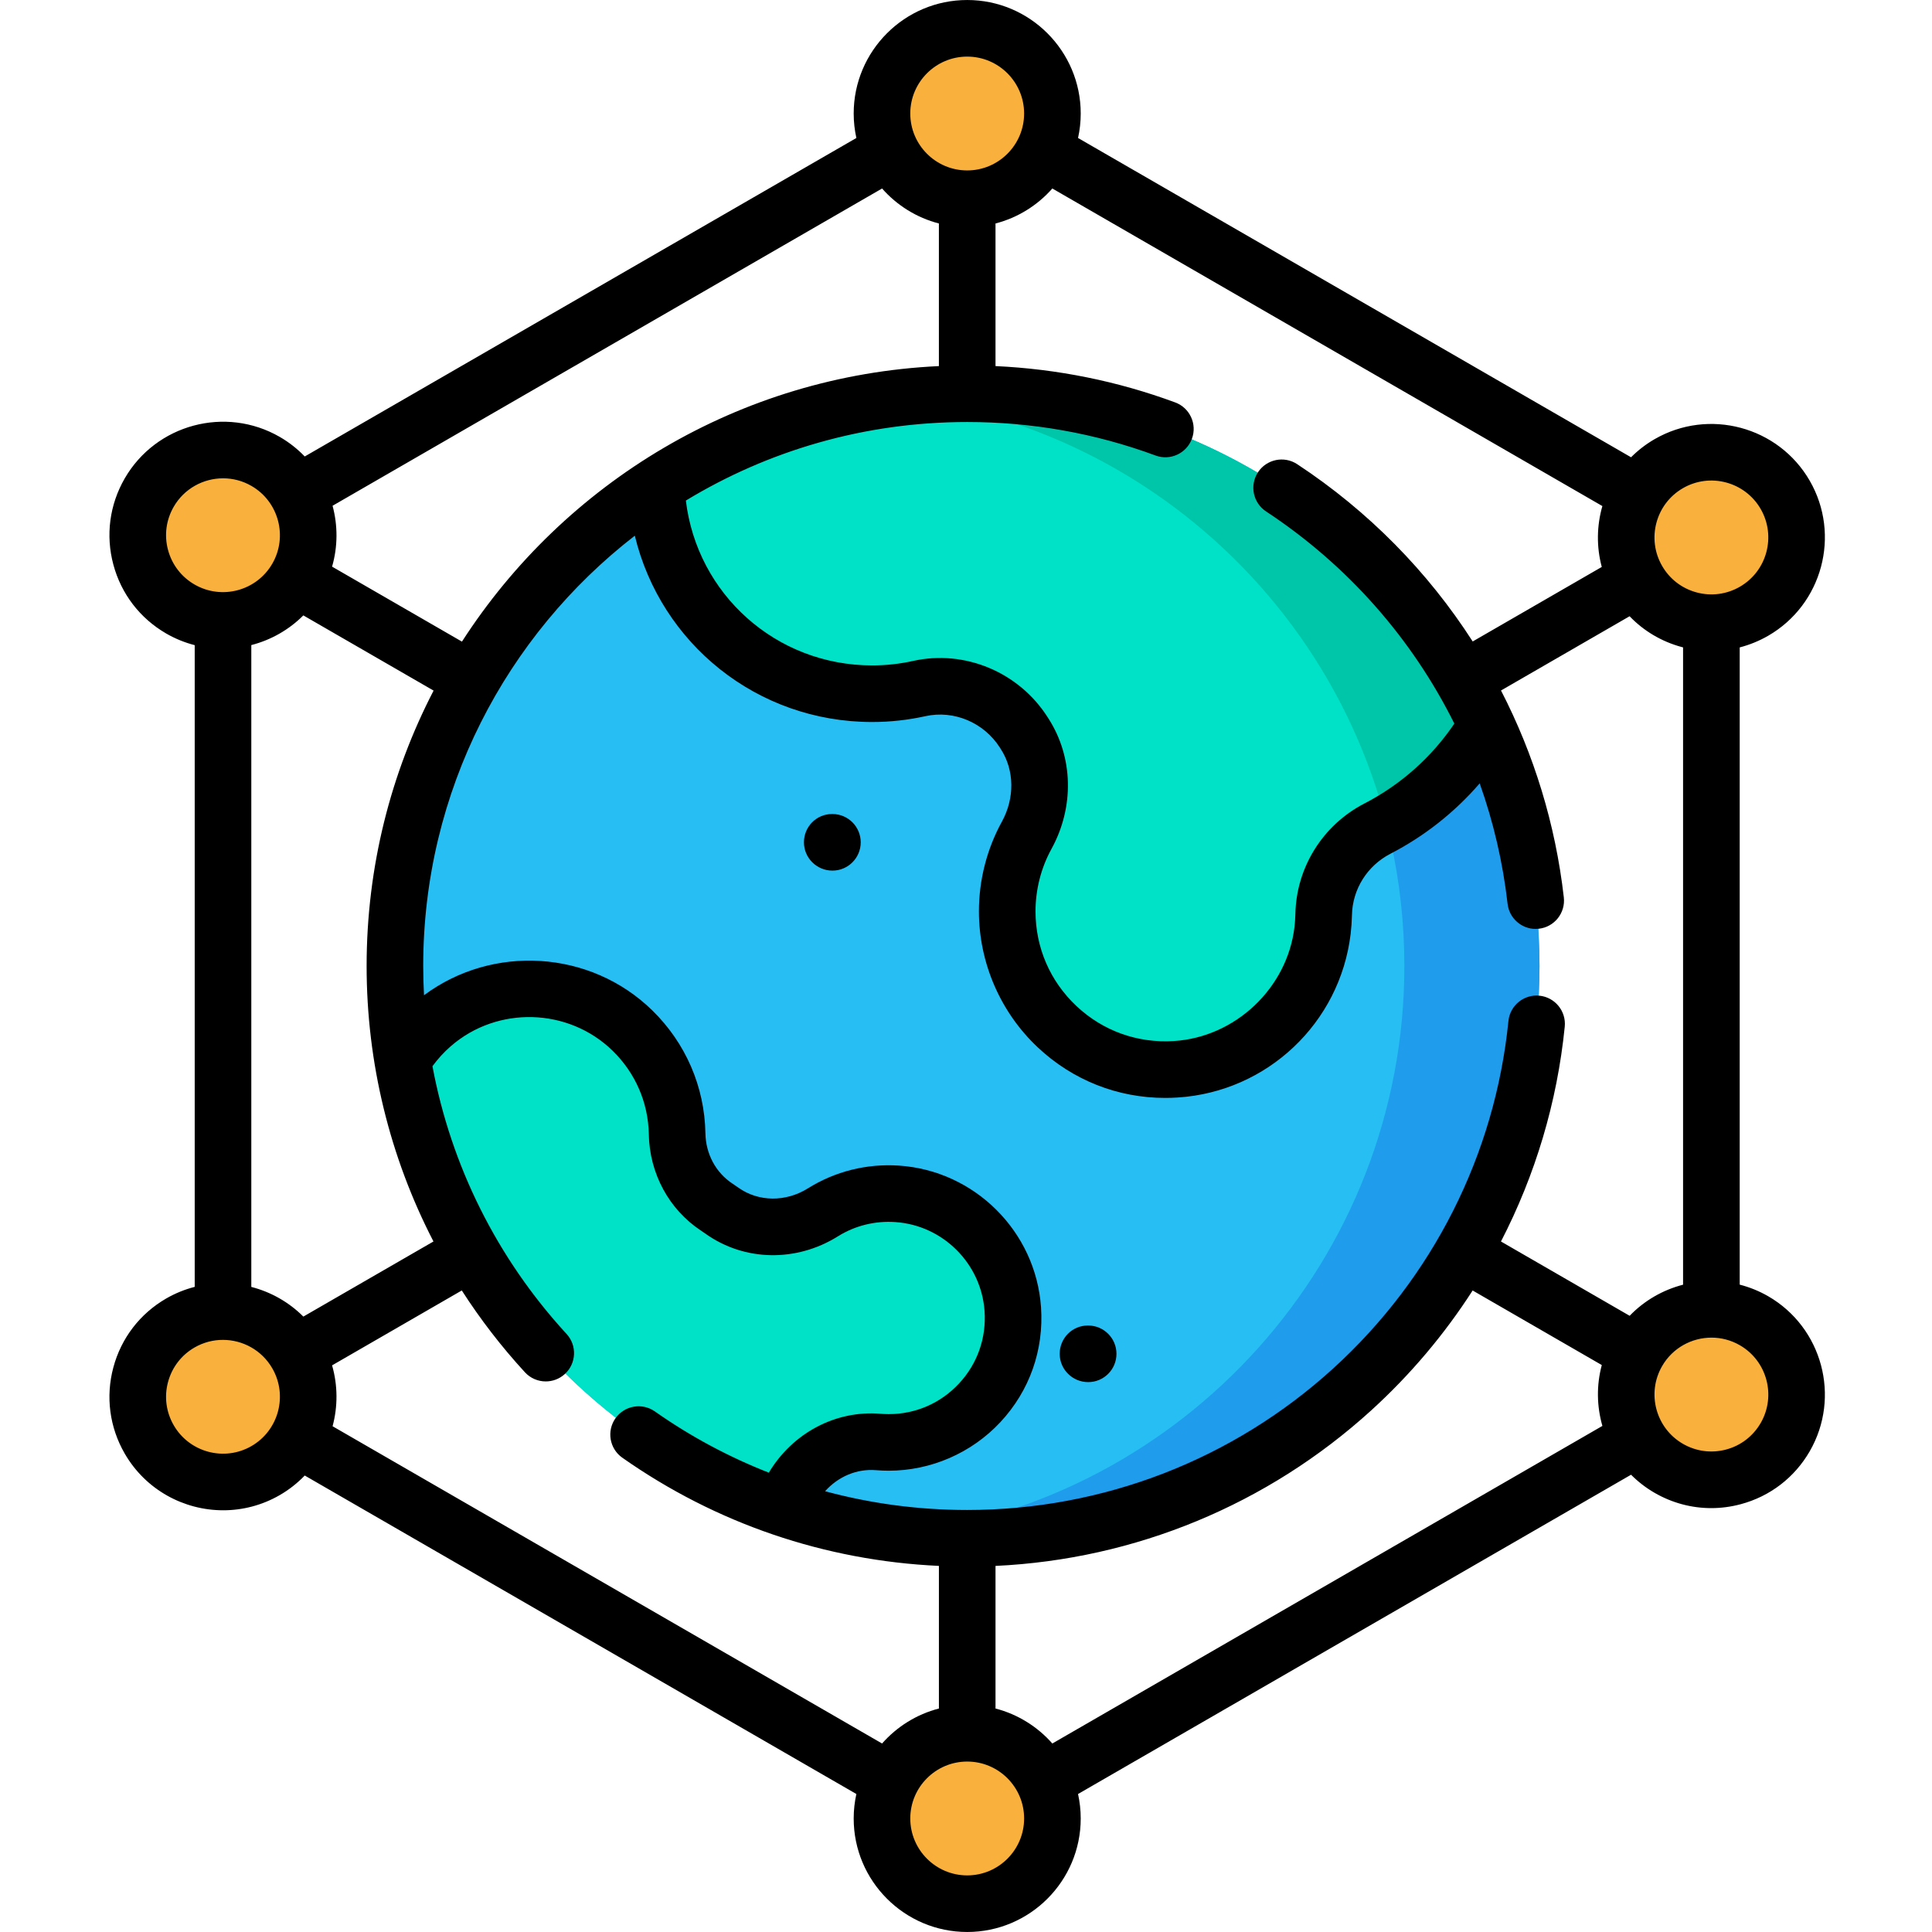 <svg height="512pt" viewBox="-29 0 512 512.001" width="512pt" xmlns="http://www.w3.org/2000/svg"><path d="m378.984 256.004c0 83.762-67.906 151.656-151.668 151.656-17.227 0-33.785-2.875-49.23-8.168-51.984-17.836-91.223-63.117-100.402-118.559-1.336-8.113-2.031-16.441-2.031-24.93 0-53.379 27.578-100.32 69.27-127.348 23.723-15.379 52.023-24.32 82.395-24.32 61 0 113.586 36.016 137.664 87.938 8.996 19.375 14.004 40.961 14.004 63.73zm0 0" fill="#27bef4"/><path d="m378.984 256.004c0 83.762-67.906 151.656-151.668 151.656-6.043 0-12.008-.355-17.867-1.051 75.305-8.875 133.723-72.918 133.723-150.605 0-22.77-5.012-44.359-14.004-63.73-21.688-46.766-66.504-80.629-119.766-86.883 5.879-.695 11.852-1.055 17.914-1.055 61 0 113.586 36.016 137.664 87.938 8.996 19.375 14.004 40.961 14.004 63.73zm0 0" fill="#209ced"/><path d="m206.508 382.254c-.934 0-1.859-.047-2.773-.117-9.711-.809-18.785 4.66-23.312 13.297-.723 1.383-1.5 2.738-2.336 4.059-51.984-17.836-91.223-63.117-100.402-118.559 2.062-3.414 4.691-6.574 7.871-9.34 15.273-13.289 38.566-12.633 53.059 1.52 7.738 7.566 11.66 17.457 11.832 27.367.137 7.812 3.938 15.078 10.461 19.391.504.34.996.68 1.492 1.027 7.941 5.621 18.418 5.547 26.672.391 5.641-3.523 12.438-5.395 19.684-4.906 16.293 1.082 29.5 14.23 30.645 30.516 1.348 19.289-13.895 35.355-32.891 35.355zm0 0" fill="#00e2c7"/><path d="m364.98 192.273c-6.402 10.809-15.57 19.812-26.535 26.012-.797.449-1.594.879-2.406 1.305-8.574 4.422-14.059 13.133-14.254 22.77-.027 1.391-.129 2.801-.293 4.219-2.371 19.914-18.887 35.52-38.906 36.793-24.402 1.539-44.66-17.785-44.66-41.855 0-7.301 1.867-14.168 5.145-20.152 4.656-8.453 4.699-18.758-.52-26.879-.066-.113-.137-.223-.211-.34-5.918-9.324-16.98-14.059-27.762-11.668-4.004.895-8.172 1.363-12.449 1.363-30.93 0-56.117-24.52-57.207-55.184 18.988-12.309 40.914-20.5 64.48-23.266 5.883-.695 11.852-1.051 17.918-1.051 61 0 113.582 36.012 137.66 87.934zm0 0" fill="#00e2c7"/><path d="m364.98 192.273c-6.402 10.809-15.57 19.812-26.535 26.012-2.305-9.02-5.43-17.723-9.277-26.012-21.688-46.766-66.504-80.625-119.766-86.883 5.883-.695 11.852-1.051 17.918-1.051 61 0 113.582 36.012 137.66 87.934zm0 0" fill="#00c6a9"/><g fill="#fab03c"><path d="m249.902 481.914c0 12.477-10.109 22.586-22.582 22.586-12.473 0-22.586-10.109-22.586-22.586 0-12.473 10.113-22.582 22.586-22.582 12.473 0 22.582 10.109 22.582 22.582zm0 0"/><path d="m249.902 30.086c0 12.473-10.109 22.582-22.582 22.582-12.473 0-22.586-10.109-22.586-22.582 0-12.477 10.113-22.586 22.586-22.586 12.473 0 22.582 10.109 22.582 22.586zm0 0"/><path d="m447.121 369.57c0 12.473-10.109 22.582-22.582 22.582-12.473 0-22.586-10.109-22.586-22.582 0-12.473 10.113-22.586 22.586-22.586 12.473 0 22.582 10.113 22.582 22.586zm0 0"/><path d="m52.684 141.84c0 12.473-10.113 22.582-22.586 22.582s-22.582-10.109-22.582-22.582c0-12.477 10.109-22.586 22.582-22.586s22.586 10.109 22.586 22.586zm0 0"/><path d="m447.121 142.43c0 12.473-10.109 22.586-22.582 22.586-12.473 0-22.586-10.113-22.586-22.586 0-12.473 10.113-22.582 22.586-22.582 12.473 0 22.582 10.109 22.582 22.582zm0 0"/><path d="m52.684 370.16c0 12.477-10.113 22.586-22.586 22.586s-22.582-10.109-22.582-22.586c0-12.473 10.109-22.582 22.582-22.582s22.586 10.109 22.586 22.582zm0 0"/></g><path d="m191.598 215.723h-.094c-4.145 0-7.453 3.359-7.453 7.5 0 4.145 3.402 7.5 7.547 7.5 4.141 0 7.5-3.355 7.5-7.5 0-4.141-3.359-7.5-7.5-7.5zm0 0"/><path d="m259.375 351.277h-.094c-4.145 0-7.453 3.359-7.453 7.5 0 4.145 3.402 7.5 7.547 7.5s7.5-3.355 7.5-7.5c0-4.141-3.355-7.5-7.5-7.5zm0 0"/><path d="m439.582 343.516c-2.422-1.398-4.961-2.41-7.543-3.074v-168.871c2.609-.676 5.145-1.703 7.543-3.086 14.363-8.293 19.305-26.73 11.012-41.098-8.297-14.363-26.727-19.305-41.098-11.012-2.34 1.352-4.426 2.977-6.25 4.805l-146.555-84.613c.461-2.09.711-4.258.711-6.48 0-16.59-13.496-30.086-30.082-30.086-16.59 0-30.086 13.496-30.086 30.086 0 2.223.25 4.391.711 6.48l-146.188 84.402c-1.91-1.984-4.117-3.738-6.617-5.184-14.367-8.293-32.805-3.355-41.098 11.012-4.016 6.961-5.086 15.066-3.004 22.828 2.078 7.762 7.059 14.25 14.016 18.27 2.422 1.395 4.961 2.414 7.543 3.078v170.062c-2.582.664-5.121 1.676-7.543 3.074-6.957 4.02-11.938 10.504-14.016 18.266-2.082 7.762-1.012 15.871 3.004 22.828 5.566 9.645 15.699 15.039 26.105 15.039 5.098 0 10.266-1.297 14.992-4.023 2.5-1.445 4.707-3.203 6.617-5.188l146.188 84.402c-.461 2.09-.711 4.258-.711 6.484 0 16.586 13.496 30.082 30.086 30.082 16.586 0 30.082-13.496 30.082-30.082 0-2.227-.25-4.395-.711-6.484l146.555-84.613c1.824 1.828 3.91 3.453 6.25 4.805 4.637 2.676 9.781 4.043 14.996 4.043 2.613 0 5.242-.344 7.832-1.039 7.766-2.078 14.25-7.059 18.27-14.016 8.293-14.367 3.352-32.805-11.012-41.098zm-36.707 5.184-34.102-19.691c9.098-17.602 14.891-36.875 16.902-56.93.414-4.121-2.594-7.797-6.715-8.211-4.113-.414-7.797 2.594-8.211 6.715-3.551 35.352-20.043 68.055-46.445 92.078-26.578 24.184-61.02 37.5-96.984 37.5-12.863 0-25.496-1.688-37.664-4.969 3.469-3.875 8.398-5.996 13.48-5.578 1.203.094 2.305.141 3.371.141 11.184 0 21.973-4.691 29.602-12.871 7.742-8.301 11.566-19.133 10.77-30.508-1.406-20.035-17.586-36.148-37.625-37.477-8.57-.57-16.926 1.512-24.16 6.031-5.852 3.66-13.062 3.598-18.383-.164-.535-.379-1.07-.746-1.668-1.148-4.352-2.879-7.004-7.836-7.098-13.266-.219-12.352-5.223-23.93-14.094-32.602-16.41-16.027-42.324-17.52-60.48-4.004-.137-2.57-.215-5.152-.215-7.746 0-46.348 21.992-87.648 56.078-114.039 6.867 28.531 32.352 49.379 62.895 49.379 4.746 0 9.484-.52 14.078-1.539 7.598-1.688 15.551 1.672 19.801 8.363l.238.375c3.594 5.598 3.695 12.961.258 19.219-3.977 7.238-6.078 15.453-6.078 23.758 0 13.602 5.688 26.746 15.609 36.059 9.262 8.695 21.152 13.383 33.773 13.383 1.078 0 2.164-.035 3.254-.105 23.77-1.504 43.062-19.75 45.879-43.383.191-1.645.309-3.312.344-4.957.137-6.855 4.043-13.086 10.195-16.262 9.051-4.676 17.059-11.02 23.656-18.652 3.633 10.223 6.141 20.918 7.391 31.922.438 3.828 3.68 6.652 7.445 6.652.281 0 .566-.016.855-.051 4.117-.469 7.07-4.184 6.605-8.301-2.211-19.395-7.922-37.926-16.648-54.836l34.078-19.676c3.754 3.914 8.516 6.742 13.887 8.18.098.027.191.043.285.07v168.898c-5.305 1.367-10.238 4.172-14.16 8.242zm-351.484.211c-3.859-3.863-8.652-6.539-13.793-7.863v-170.094c5.141-1.324 9.93-4 13.789-7.867l34.52 19.93c-11.336 21.875-17.75 46.695-17.75 72.984 0 25.684 6.152 50.637 17.715 73.004zm365.605-219.543c7.203-4.16 16.445-1.684 20.605 5.52 4.156 7.203 1.684 16.449-5.52 20.605-3.492 2.016-7.555 2.551-11.449 1.508-3.891-1.043-7.145-3.539-9.156-7.027-4.16-7.203-1.684-16.445 5.52-20.605zm-21.348 4.746c-1.492 5.191-1.602 10.77-.16 16.133l-34.207 19.75c-11.875-18.48-27.609-34.535-46.508-46.984-3.457-2.277-8.109-1.324-10.391 2.137-2.277 3.457-1.32 8.109 2.137 10.387 21.633 14.254 38.695 33.711 49.898 56.23-6.043 8.918-14.207 16.191-23.82 21.156-11.047 5.707-18.062 16.93-18.309 29.289-.023 1.152-.105 2.324-.242 3.48-1.93 16.18-15.656 29.16-31.934 30.191-9.656.617-18.809-2.672-25.812-9.246-7.016-6.582-10.875-15.504-10.875-25.121 0-5.789 1.461-11.504 4.223-16.535 6.09-11.086 5.789-24.324-.785-34.555l-.191-.301c-7.625-12.008-21.973-18.02-35.719-14.969-3.527.785-7.168 1.184-10.82 1.184-25.48 0-46.391-18.871-49.371-43.684 21.77-13.207 47.289-20.816 74.559-20.816 17.164 0 33.957 2.984 49.918 8.879 3.891 1.434 8.199-.555 9.633-4.441 1.438-3.883-.551-8.199-4.438-9.633-15.293-5.645-31.277-8.871-47.613-9.629v-37.793c5.918-1.527 11.133-4.816 15.059-9.27zm-168.328-119.113c8.316 0 15.082 6.766 15.082 15.086 0 8.316-6.766 15.082-15.082 15.082-8.32 0-15.086-6.766-15.086-15.082 0-8.32 6.766-15.086 15.086-15.086zm-22.562 34.953c3.926 4.453 9.141 7.742 15.059 9.27v37.797c-53.004 2.473-99.316 30.988-126.395 73.016l-34.418-19.871c1.539-5.344 1.531-10.926.129-16.133zm-189.23 95.789c-1.043-3.891-.508-7.957 1.508-11.445 2.789-4.832 7.871-7.539 13.09-7.539 2.555 0 5.145.648 7.516 2.02 7.203 4.156 9.68 13.402 5.52 20.605-4.156 7.203-13.402 9.676-20.602 5.52-3.492-2.016-5.988-5.27-7.031-9.16zm22.113 237.484c-7.203 4.156-16.445 1.68-20.605-5.523-2.016-3.488-2.551-7.555-1.508-11.445 1.043-3.891 3.539-7.145 7.027-9.16 2.371-1.367 4.961-2.016 7.52-2.016 5.215 0 10.297 2.703 13.086 7.539 4.16 7.203 1.684 16.445-5.52 20.605zm21.496-5.258c1.398-5.207 1.406-10.789-.133-16.133l34.375-19.848c4.91 7.637 10.492 14.895 16.73 21.68 1.477 1.609 3.496 2.426 5.523 2.426 1.812 0 3.633-.656 5.074-1.98 3.047-2.801 3.25-7.547.445-10.598-18.426-20.047-30.625-44.605-35.543-70.957 1.406-1.93 3.031-3.711 4.867-5.309 12.348-10.742 31.188-10.203 42.891 1.227 6.031 5.895 9.43 13.754 9.578 22.137.184 10.371 5.352 19.91 13.77 25.477.461.312.914.621 1.348.926 10.25 7.258 23.98 7.508 34.98.633 4.543-2.836 9.805-4.145 15.215-3.785 12.602.836 22.773 10.965 23.66 23.559.5 7.176-1.906 14.004-6.777 19.227-4.875 5.227-11.492 8.105-18.633 8.105-.664 0-1.375-.031-2.152-.094-11.906-.992-23.312 5.098-29.613 15.605-10.59-4.156-20.723-9.57-30.195-16.227-3.387-2.379-8.066-1.562-10.445 1.824-2.383 3.391-1.566 8.07 1.824 10.449 24.816 17.438 53.68 27.27 83.895 28.668v37.797c-5.922 1.527-11.137 4.816-15.062 9.27zm168.184 119.031c-8.32 0-15.086-6.766-15.086-15.086 0-8.316 6.766-15.082 15.086-15.082 8.316 0 15.082 6.766 15.082 15.082 0 8.32-6.766 15.086-15.082 15.086zm22.559-34.953c-3.926-4.453-9.141-7.742-15.059-9.27v-37.793c36.973-1.727 72.086-16.215 99.582-41.23 10.398-9.465 19.398-20.156 26.863-31.762l34.227 19.762c-1.445 5.363-1.332 10.941.16 16.129zm187.723-84.938c-2.016 3.492-5.266 5.988-9.156 7.031-3.895 1.039-7.957.504-11.449-1.508-7.203-4.16-9.68-13.402-5.52-20.605 2.793-4.836 7.871-7.539 13.09-7.539 2.555 0 5.145.648 7.516 2.02 7.203 4.156 9.68 13.398 5.52 20.602zm0 0"/></svg>